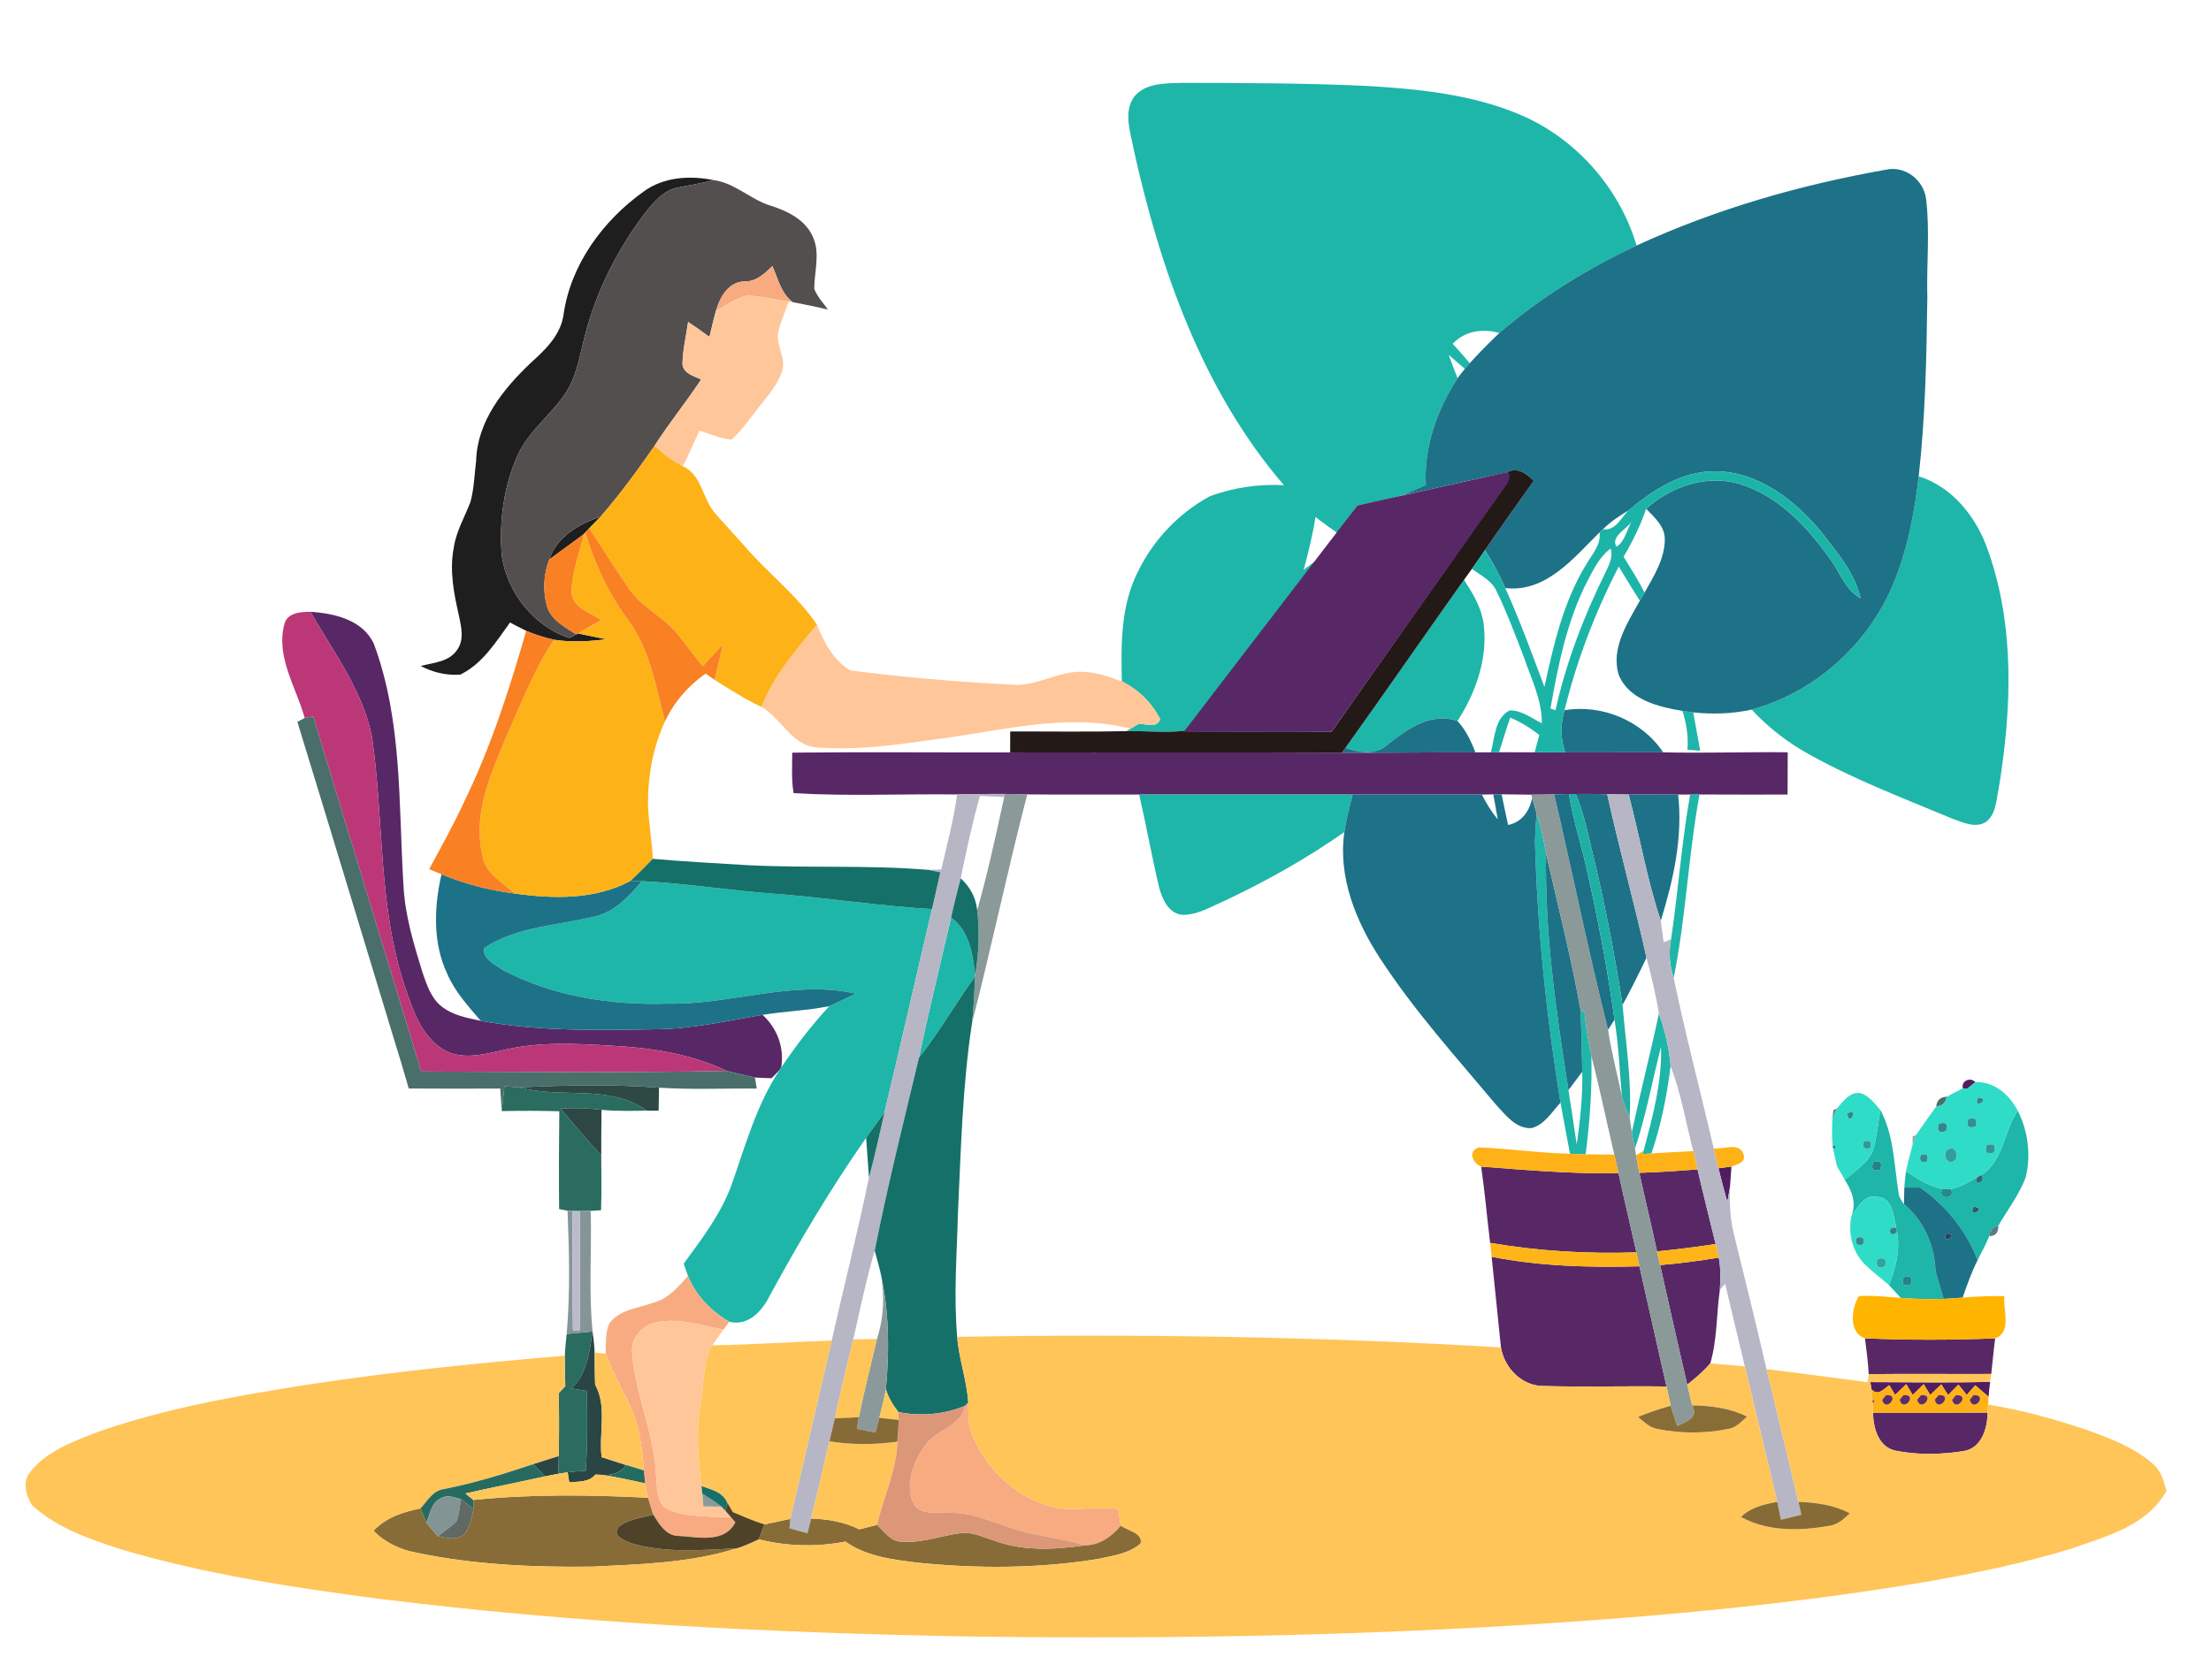 <svg width="354" height="269" viewBox="0 0 354 269" fill="none" xmlns="http://www.w3.org/2000/svg">
<path d="M49.685 97.971C53.505 98.217 58.123 99.263 59.865 103.126C64.433 115.41 63.797 128.713 64.588 141.58C64.797 146.46 66.232 151.159 67.665 155.795C68.33 157.712 69.009 159.798 70.639 161.126C72.43 162.58 74.759 163.008 76.956 163.472C86.289 165.192 95.825 164.976 105.269 164.82C110.95 164.757 116.511 163.443 122.088 162.524C124.452 164.658 125.6 167.791 125.081 170.959L124.823 171.352C124.501 171.682 123.865 172.342 123.543 172.666C122.647 172.63 121.766 172.63 120.877 172.56C119.358 172.23 117.847 171.872 116.344 171.5C110.587 168.747 104.178 167.777 97.86 167.461C92.018 167.096 86.065 166.808 80.328 168.22C77.256 168.902 73.709 169.827 70.848 167.988C67.364 165.797 66.049 161.597 64.789 157.903C60.515 145.042 61.487 131.284 59.557 118.03C58.074 110.557 53.394 104.418 49.685 97.971Z" fill="#582866"/>
<path d="M126.845 120.53C138.473 120.403 150.1 120.516 161.735 120.495C179.442 120.537 197.142 120.452 214.849 120.537C221.978 120.558 229.107 120.473 236.236 120.487C237.054 120.487 237.873 120.48 238.691 120.48C239.027 120.48 239.685 120.466 240.013 120.466C241.909 120.459 243.813 120.473 245.715 120.473C247.338 120.466 248.961 120.48 250.592 120.495C255.825 120.502 261.065 120.495 266.298 120.48C272.944 120.636 279.583 120.397 286.229 120.473C286.229 122.729 286.222 124.989 286.208 127.245C281.507 127.252 276.806 127.252 272.104 127.231C271.734 127.238 270.985 127.245 270.607 127.245C270.124 127.245 269.165 127.245 268.683 127.245C266.039 127.224 263.401 127.238 260.764 127.238C259.616 127.224 258.47 127.209 257.329 127.189C255.65 127.146 253.971 127.139 252.292 127.153L251.194 127.16C250.403 127.174 249.62 127.196 248.843 127.216C247.619 127.245 246.395 127.265 245.17 127.265C243.589 127.251 242.002 127.209 240.428 127.202C240.092 127.202 239.42 127.209 239.084 127.209C238.63 127.216 237.72 127.238 237.265 127.245C230.367 127.245 223.469 127.231 216.57 127.238C205.174 127.245 193.784 127.245 182.388 127.238C176.414 127.224 170.446 127.279 164.472 127.216C163.275 127.196 162.079 127.168 160.883 127.146C158.336 127.118 155.789 127.202 153.242 127.224C144.519 127.111 135.752 127.546 127.056 127.012C126.705 124.87 126.831 122.686 126.845 120.53Z" fill="#582866"/>
<path d="M237.145 186.825C244.462 187.372 251.787 188.034 259.133 187.858C260.043 192.1 261.065 196.314 262.002 200.557C254.16 200.823 246.309 200.359 238.579 199.04C238.088 194.965 237.732 190.878 237.145 186.825Z" fill="#582866"/>
<path d="M262.471 187.822C265.584 187.717 268.69 187.52 271.789 187.268C272.712 191.258 273.706 195.233 274.686 199.215C271.566 199.706 268.431 200.086 265.297 200.401C264.408 196.194 263.38 192.022 262.471 187.822Z" fill="#582866"/>
<path d="M238.823 201.266C246.617 202.797 254.571 203 262.483 202.79C263.917 209.209 265.366 215.622 266.821 222.035C260.314 221.943 253.801 222.138 247.295 221.963C243.769 222.055 240.886 219.154 240.313 215.783C239.803 210.944 239.348 206.104 238.823 201.266Z" fill="#582866"/>
<path d="M265.794 202.592C268.942 202.326 272.076 201.912 275.196 201.399C275.504 203.091 275.49 204.827 275.364 206.54C274.811 210.466 274.951 214.505 273.832 218.339C272.74 219.617 271.447 220.699 270.138 221.747C268.655 215.369 267.228 208.976 265.794 202.592Z" fill="#582866"/>
<path d="M298.598 214.322C305.545 214.624 312.499 214.61 319.446 214.329C319.195 216.218 319.033 218.129 318.817 220.031C312.275 220.06 305.734 219.982 299.2 220.06C299.087 218.136 298.843 216.225 298.598 214.322Z" fill="#582866"/>
<path d="M299.885 226.227C305.999 226.227 312.114 226.249 318.229 226.213C318.208 228.734 317.291 231.881 314.423 232.379C310.785 232.955 306.979 233.032 303.363 232.288C300.703 231.614 299.913 228.635 299.885 226.227Z" fill="#582866"/>
<path d="M314.269 174.288C313.955 173.079 315.494 172.44 316.277 173.291C315.955 173.55 315.312 174.077 314.989 174.336L314.269 174.288Z" fill="#501D60"/>
<path d="M275.14 187.084C275.657 187.021 276.7 186.881 277.224 186.818C277.134 187.914 277.057 189.016 276.98 190.125C276.847 190.913 276.706 191.699 276.559 192.486C276.05 190.695 275.581 188.889 275.14 187.084Z" fill="#501D60"/>
<path d="M299.466 221.332C305.853 221.353 312.248 221.443 318.642 221.303C318.53 222.089 318.446 222.884 318.39 223.678C317.67 223.066 316.956 222.456 316.249 221.844C315.795 222.357 315.339 222.87 314.892 223.39C314.444 222.835 313.997 222.28 313.556 221.732C313.003 222.287 312.45 222.849 311.905 223.411C311.64 222.983 311.094 222.126 310.82 221.698C310.219 222.259 309.624 222.822 309.036 223.391C308.778 222.955 308.261 222.098 308.002 221.662C307.406 222.238 306.819 222.815 306.238 223.398C305.979 222.962 305.462 222.098 305.203 221.662C304.608 222.232 304.014 222.808 303.419 223.384C303.188 222.99 302.72 222.211 302.481 221.818C301.586 222.464 300.641 223.644 299.613 222.457C299.578 222.174 299.501 221.612 299.466 221.332Z" fill="#501D60"/>
<path d="M181.604 15.472C183.429 13.246 186.585 13.365 189.195 13.267C199.004 13.288 208.819 13.302 218.62 13.751C226.889 14.229 235.32 15.037 243.058 18.232C252.09 21.941 259.247 29.933 262.031 39.318C254.153 43.012 246.66 47.626 240.057 53.329C237.363 52.563 234.558 52.978 232.585 55.057C233.508 56.075 234.438 57.093 235.313 58.162L234.536 59.074C233.676 58.33 232.823 57.579 231.955 56.84C232.403 58.091 232.879 59.327 233.368 60.564C230.094 65.648 227.961 71.541 228.289 77.666C227.023 78.228 225.764 78.796 224.497 79.337C222.126 79.956 219.733 80.468 217.334 80.946C216.228 82.386 215.172 83.868 214.234 85.434C213.01 84.577 211.807 83.706 210.617 82.808C210.17 85.666 209.491 88.483 208.714 91.27C209.365 90.779 210.659 89.789 211.31 89.297C208.917 91.72 207.189 94.67 205.125 97.353C200.71 103.203 196.408 109.124 191.98 114.954C191.315 115.684 190.644 116.436 189.832 117.005C186.684 117.399 183.501 117.033 180.345 117.089L181.024 116.69C181.331 116.506 181.941 116.134 182.248 115.952C183.445 115.839 185.222 116.731 185.753 115.164C184.424 112.559 182.241 110.389 179.617 109.124C179.463 103.12 179.442 96.834 182.283 91.362C184.767 86.334 188.811 82.126 193.729 79.457C197.521 78.088 201.55 77.463 205.579 77.709C192.532 62.565 185.76 43.11 181.492 23.837C181.009 21.127 179.806 17.953 181.604 15.472Z" fill="#1EB6A9"/>
<path d="M307.203 76.275C312.674 77.996 316.508 82.905 318.313 88.195C322.65 100.437 322.077 113.781 319.985 126.41C319.615 128.151 319.573 130.237 318.138 131.502C316.445 132.772 314.326 131.712 312.59 131.108C304.929 127.898 297.122 124.948 289.846 120.91C286.348 119.005 283.157 116.568 280.457 113.632C290.454 110.935 298.948 103.336 303.005 93.806C305.37 88.25 306.518 82.251 307.203 76.275Z" fill="#1EB6A9"/>
<path d="M215.423 119.758C221.81 110.83 228.044 101.805 234.396 92.858C235.893 95.133 237.348 97.57 237.593 100.351C238.138 105.718 236.229 111.014 233.353 115.466C229.071 113.99 225.217 116.815 222.04 119.329C220.18 120.98 217.557 120.509 215.423 119.758Z" fill="#1EB6A9"/>
<path d="M269.383 113.851C269.949 113.935 270.523 114.019 271.104 114.09C271.461 116.134 271.831 118.177 272.216 120.221C271.531 120.165 270.845 120.116 270.166 120.066C270.369 117.952 269.984 115.866 269.383 113.851Z" fill="#1EB6A9"/>
<path d="M182.388 127.238C193.784 127.245 205.173 127.245 216.57 127.238C216.066 129.225 215.548 131.22 215.241 133.257C209.148 137.512 202.648 141.172 195.918 144.326C193.805 145.231 191.706 146.552 189.335 146.503C187.075 146.328 186.054 143.912 185.557 142.001C184.403 137.105 183.52 132.141 182.388 127.238Z" fill="#1EB6A9"/>
<path d="M270.607 127.245C270.985 127.245 271.734 127.238 272.104 127.231C270.32 136.965 269.929 146.904 267.977 156.602C267.285 154.6 267.166 152.479 267.551 150.401C268.704 142.703 269.236 134.914 270.607 127.245Z" fill="#1EB6A9"/>
<path d="M246.016 130.243C246.68 132.35 247.17 134.506 247.541 136.684C247.303 149.396 249.157 162.053 251.123 174.583C251.592 177.483 251.998 180.392 252.452 183.285C252.991 179.43 253.431 175.538 253.326 171.633C253.27 168.318 253.2 165.009 253.054 161.702C253.214 161.806 253.536 162.017 253.697 162.13C253.921 164.483 254.341 166.814 254.796 169.139C254.915 174.392 254.55 179.639 253.872 184.85C253.033 184.823 252.193 184.794 251.368 184.766C250.864 182.034 250.332 179.309 249.849 176.577C247.597 162.762 246.148 148.812 245.764 134.822C245.785 133.291 245.932 131.767 246.016 130.243Z" fill="#1EB6A9"/>
<path d="M102.772 141.109C109.908 141.481 116.981 142.619 124.11 143.138C132.491 143.784 140.816 145.091 149.218 145.589C146.659 156.427 144.21 167.299 141.607 178.129C140.648 179.507 139.621 180.835 138.676 182.217C132.995 190.343 127.93 198.87 123.201 207.58C121.97 210.016 119.78 212.411 116.765 211.674C113.882 209.982 111.406 207.48 110.153 204.334C109.986 203.843 109.636 202.859 109.461 202.368C112.42 198.337 115.506 194.305 117.205 189.542C119.375 183.333 121.145 176.892 124.825 171.351L125.083 170.958C127.399 167.496 129.946 164.181 132.778 161.125C134.199 160.472 135.626 159.811 137.032 159.124C126.895 156.841 116.855 160.991 106.704 160.724C97.749 160.999 88.57 159.544 80.568 155.372C79.343 154.494 77.258 153.631 77.489 151.84C82.792 148.293 89.495 148.229 95.504 146.698C98.575 145.891 100.785 143.441 102.772 141.109Z" fill="#1EB6A9"/>
<path d="M152.284 146.924C155.187 149.087 155.768 152.767 156.125 156.139L156.118 156.385C153.011 160.649 150.416 165.27 147.127 169.406C148.709 161.885 150.548 154.418 152.284 146.924Z" fill="#1EB6A9"/>
<path d="M265.604 162.299C266.563 165.03 267.262 167.855 267.48 170.748C266.878 175.488 265.954 180.195 264.402 184.718C264.067 184.738 263.38 184.788 263.038 184.81L263.15 184.304C264.598 178.846 266.123 173.312 265.941 167.616C264.563 173.073 263.548 178.622 261.771 183.966C261.575 183.074 261.407 182.176 261.268 181.283C262.639 174.941 264.255 168.648 265.604 162.299Z" fill="#1EB6A9"/>
<path d="M299.872 184.275C300.488 182.147 300.662 179.928 301.068 177.764C303.258 181.831 303.244 186.565 303.979 191.018C304.021 191.72 304.475 192.289 304.853 192.851C308.001 195.428 309.771 199.516 309.89 203.554C310.303 205.05 310.75 206.525 311.198 208.007C308.904 208.084 306.602 208.028 304.321 207.846C303.698 207.15 303.089 206.47 302.446 205.815C303.467 203.084 304.321 200.182 303.698 197.247L303.607 196.678C303.18 194.775 303.026 191.657 300.459 191.664C298.514 191.263 297.5 193.292 296.485 194.564C297.241 192.556 296.457 190.603 295.345 188.924C296.983 187.541 298.983 186.319 299.872 184.275ZM299.913 186.109C299.521 187.253 299.899 187.653 301.04 187.302C301.425 186.15 301.054 185.757 299.913 186.109ZM297.15 189.781C297.542 190.118 297.542 190.118 297.15 189.781V189.781ZM304.782 204.539C304.377 205.676 304.747 206.07 305.902 205.732C306.294 204.587 305.916 204.188 304.782 204.539Z" fill="#1EB6A9"/>
<path d="M317.215 188.174C320.853 185.848 320.755 181.164 323.063 177.884C324.708 181.13 325.198 184.964 324.343 188.511C323.302 191.321 321.447 193.716 319.951 196.279C319.048 196.483 318.565 197.046 318.495 197.964C317.956 199.278 317.271 200.522 316.641 201.793C314.794 197.059 311.59 193.055 307.421 190.175C306.791 190.182 305.532 190.182 304.901 190.182C304.957 189.29 305.041 188.406 305.168 187.528C306.952 188.771 308.833 189.944 310.995 190.387C309.988 192.143 313.339 192.192 312.346 190.414C313.92 190.106 315.298 189.27 316.655 188.455C315.585 190.006 318.202 189.459 317.215 188.174ZM321.56 181.965C321.93 182.303 321.93 182.303 321.56 181.965V181.965ZM316.026 193.259C314.892 195.316 318.355 193.441 316.026 193.259V193.259Z" fill="#1EB6A9"/>
<path d="M262.03 39.318C274.685 33.487 288.181 29.611 301.871 27.194C304.964 26.45 308.036 28.803 308.392 31.914C309.007 37.126 308.434 42.407 308.581 47.654C308.455 57.206 308.266 66.772 307.202 76.275C306.517 82.251 305.369 88.25 303.005 93.806C298.947 103.335 290.455 110.935 280.457 113.632C277.393 114.321 274.217 114.406 271.103 114.089C270.523 114.019 269.949 113.934 269.382 113.85C265.528 113.197 260.763 112.074 259.147 108.013C257.908 103.764 260.574 99.76 262.547 96.207C262.736 95.883 263.114 95.224 263.31 94.893C264.792 92.259 266.534 89.521 266.549 86.388C266.577 84.281 264.876 82.856 263.561 81.465C267.556 77.897 273.265 75.93 278.526 77.497C284.739 79.393 289.377 84.387 293.028 89.549C294.609 91.656 295.456 94.465 297.891 95.8C296.96 91.725 294.148 88.488 291.671 85.265C287.431 80.137 281.527 75.495 274.594 75.474C269.284 75.439 264.659 78.466 260.728 81.739C259.279 82.617 257.852 83.551 256.649 84.752C256.46 84.92 256.271 85.089 256.096 85.265C251.927 89.366 247.554 94.915 241.006 94.177C240.089 92.056 238.984 90.033 237.76 88.087C240.306 84.357 242.944 80.685 245.56 76.997C244.371 75.81 242.965 74.736 241.258 75.656C235.661 76.829 230.092 78.135 224.495 79.336C225.762 78.794 227.021 78.226 228.287 77.665C227.958 71.539 230.092 65.647 233.366 60.562C233.744 60.056 234.129 59.557 234.534 59.073L235.311 58.16C236.836 56.495 238.424 54.887 240.054 53.327C246.659 47.627 254.151 43.012 262.03 39.318Z" fill="#1D7287"/>
<path d="M250.494 113.738C256.503 112.733 262.877 115.403 266.298 120.48C261.065 120.495 255.825 120.502 250.591 120.495C249.843 118.297 249.829 115.958 250.494 113.738Z" fill="#1D7287"/>
<path d="M222.041 119.329C225.217 116.815 229.072 113.99 233.353 115.466C234.696 116.898 235.522 118.683 236.236 120.487C229.107 120.473 221.978 120.558 214.849 120.536C214.996 120.346 215.282 119.953 215.422 119.757C217.556 120.509 220.18 120.98 222.041 119.329Z" fill="#1D7287"/>
<path d="M216.569 127.238C223.467 127.231 230.365 127.245 237.263 127.245C237.97 128.656 238.795 129.998 239.803 131.22C239.58 129.879 239.334 128.543 239.082 127.209C239.418 127.209 240.09 127.202 240.426 127.202C240.748 128.838 241.105 130.475 241.461 132.111C243.644 131.684 244.875 129.921 245.309 127.821C245.547 128.628 245.777 129.435 246.015 130.243C245.931 131.767 245.784 133.291 245.764 134.822C246.149 148.813 247.597 162.763 249.85 176.578C248.465 178.066 247.31 180.097 245.225 180.659C242.742 180.806 241.084 178.594 239.566 176.957C233.15 169.309 226.42 161.864 220.963 153.478C217.087 147.55 214.219 140.47 215.24 133.258C215.548 131.22 216.065 129.225 216.569 127.238Z" fill="#1D7287"/>
<path d="M252.291 127.153C253.969 127.139 255.649 127.146 257.327 127.189C259.259 135.954 261.672 144.599 263.617 153.365C262.407 155.915 261.14 158.443 259.79 160.929C258.468 152.46 256.824 144.039 254.781 135.723C254.096 132.828 253.473 129.899 252.291 127.153Z" fill="#1D7287"/>
<path d="M260.763 127.238C263.401 127.238 266.038 127.224 268.682 127.245C269.459 134.113 267.913 140.941 265.905 147.458C263.695 140.856 262.547 133.959 260.763 127.238Z" fill="#1D7287"/>
<path d="M247.541 136.684C249.416 145.013 251.564 153.294 253.054 161.702C253.201 165.009 253.271 168.318 253.327 171.633C252.585 172.61 251.858 173.6 251.124 174.583C249.157 162.053 247.303 149.396 247.541 136.684Z" fill="#1D7287"/>
<path d="M70.687 140.013C74.424 141.551 78.355 142.584 82.363 143.082C88.569 143.96 95.264 144.115 100.945 141.06C101.4 141.074 102.317 141.096 102.772 141.109C100.784 143.441 98.574 145.891 95.502 146.699C89.492 148.23 82.79 148.294 77.487 151.84C77.256 153.632 79.341 154.495 80.566 155.372C88.568 159.545 97.748 161 106.702 160.725C116.853 160.991 126.893 156.842 137.03 159.124C135.624 159.812 134.197 160.473 132.776 161.126C129.251 161.842 125.641 161.948 122.087 162.524C116.51 163.443 110.949 164.757 105.269 164.82C95.824 164.976 86.288 165.192 76.956 163.472C74.969 161.119 72.821 158.815 71.603 155.942C69.26 150.969 69.491 145.254 70.687 140.013Z" fill="#1D7287"/>
<path d="M304.901 190.182C305.531 190.182 306.79 190.182 307.42 190.175C311.59 193.054 314.794 197.058 316.641 201.792C315.662 203.717 314.941 205.759 314.235 207.804C313.221 207.875 312.206 207.959 311.198 208.008C310.751 206.527 310.303 205.05 309.891 203.555C309.771 199.517 308.002 195.429 304.854 192.851C304.853 191.96 304.873 191.067 304.901 190.182ZM311.659 197.536C310.66 199.663 313.996 197.55 311.659 197.536V197.536Z" fill="#1D7287"/>
<path d="M103.037 30.685C106.256 28.319 110.432 28.08 114.23 28.838C112.369 29.379 110.439 29.638 108.543 30.039C106.312 30.461 104.737 32.272 103.387 33.965C98.839 39.943 95.362 46.791 93.557 54.109C92.753 57.165 92.284 60.437 90.451 63.099C88.122 66.548 84.568 69.09 82.854 72.981C80.601 77.996 79.88 83.671 80.356 89.128C81.266 94.957 85.505 100.351 91.173 102.163C91.446 102.023 91.984 101.735 92.257 101.595L92.53 101.44C94.048 101.748 95.573 102.05 97.091 102.374C94.308 102.725 91.474 102.887 88.689 102.45C87.171 102.099 85.674 101.636 84.247 101.025C83.372 100.604 82.518 100.14 81.658 99.691C79.399 102.795 77.265 106.307 73.69 108.035C71.479 108.189 69.302 107.684 67.351 106.645C69.407 106.118 71.947 105.999 73.221 104.025C74.347 102.431 73.858 100.423 73.494 98.667C72.675 95.084 71.934 91.362 72.654 87.703C73.032 85.084 74.417 82.787 75.334 80.35C75.914 78.207 75.957 75.974 76.236 73.782C76.411 67.468 80.567 62.305 84.925 58.162C87.214 56.09 89.669 53.793 90.2 50.583C91.283 42.456 96.502 35.363 103.037 30.685Z" fill="#1E1E1E"/>
<path d="M87.939 89.613C89.115 85.982 92.691 83.875 96.126 82.772C95.523 83.383 94.928 83.994 94.334 84.605C94.187 84.773 93.879 85.097 93.725 85.259L93.494 85.511C91.668 86.916 89.766 88.215 87.939 89.613Z" fill="#1E1E1E"/>
<path d="M114.231 28.839C117.694 29.288 120.193 31.992 123.459 32.961C126.118 33.804 128.937 35.202 130.133 37.892C131.372 40.561 130.364 43.476 130.371 46.264C130.861 47.508 131.784 48.505 132.569 49.572C130.708 49.137 128.833 48.744 126.951 48.393C125.062 47.022 124.565 44.634 123.67 42.619C122.431 43.791 121.13 45.077 119.297 45.07C116.653 45.042 115.246 47.598 114.617 49.831C114.232 51.194 113.918 52.577 113.588 53.955C112.463 53.133 111.329 52.325 110.174 51.553C109.859 53.799 109.307 56.026 109.265 58.301C109.433 59.861 111.105 60.205 112.252 60.774C109.88 64.391 107.124 67.741 104.802 71.387C102.087 75.305 99.253 79.176 96.127 82.771C92.692 83.874 89.117 85.981 87.942 89.612C87.011 91.965 86.9 94.648 87.578 97.086C88.228 99.333 90.475 100.393 92.257 101.595C91.984 101.735 91.447 102.023 91.174 102.163C85.506 100.351 81.267 94.957 80.357 89.128C79.881 83.67 80.603 77.995 82.855 72.981C84.569 69.09 88.123 66.548 90.452 63.099C92.285 60.437 92.754 57.165 93.558 54.109C95.363 46.791 98.84 39.943 103.387 33.965C104.738 32.272 106.312 30.461 108.544 30.039C110.439 29.638 112.37 29.379 114.231 28.839Z" fill="#534F4E"/>
<path d="M119.297 45.07C121.13 45.077 122.431 43.791 123.669 42.619C124.565 44.634 125.061 47.022 126.95 48.393L126.306 48.287C124.047 48.02 121.829 47.373 119.548 47.346C117.729 47.767 116.211 48.926 114.616 49.832C115.245 47.598 116.652 45.042 119.297 45.07Z" fill="#F8AB81"/>
<path d="M110.152 204.335C111.405 207.481 113.881 209.982 116.764 211.675C116.54 211.983 116.085 212.601 115.854 212.911C112.28 212.321 108.627 210.951 104.99 211.786C102.925 212.229 101.162 214.077 101.184 216.261C101.576 223.214 104.892 229.654 105.06 236.643C105.249 238.419 105.136 240.864 107.047 241.755C110.209 243.049 113.693 242.837 117.036 242.964C117.211 243.168 117.561 243.576 117.736 243.779C116.043 247.185 111.797 246.16 108.746 245.978C106.683 246.025 105.535 244.094 104.597 242.564C104.276 241.665 103.996 240.759 103.751 239.853C103.568 239.088 103.422 238.316 103.297 237.55C103.241 237.03 103.129 235.99 103.073 235.471C102.849 231.713 102.275 227.906 100.589 224.508C99.316 221.964 97.972 219.45 96.972 216.789C97.035 215.188 96.902 213.495 97.517 211.992C99.162 209.673 102.247 209.498 104.703 208.585C107.033 207.966 108.614 206.056 110.152 204.335Z" fill="#F8AB81"/>
<path d="M154.48 225.146C154.62 225.005 154.894 224.739 155.026 224.604C155.089 226.101 154.921 227.667 155.418 229.114C157.6 235.084 162.729 240.049 168.99 241.426C172.306 242.009 175.685 241.181 179.029 241.665C179.162 242.543 179.303 243.428 179.456 244.313C178.008 246.069 176.084 247.46 173.726 247.481C169.942 246.301 165.94 246.035 162.169 244.784C158.874 243.773 155.656 242.164 152.129 242.283C150.129 242.073 147.26 242.859 146.168 240.598C144.874 237.445 146.308 233.877 148.253 231.32C150.003 228.874 153.871 228.439 154.48 225.146Z" fill="#F8AB81"/>
<path d="M119.548 47.345C121.829 47.373 124.047 48.02 126.306 48.286C125.684 49.993 124.914 51.666 124.55 53.455C124.34 55.479 125.873 57.41 125.229 59.44C124.487 61.687 122.844 63.464 121.43 65.305C120.023 67.032 118.814 68.95 117.1 70.397C115.316 70.242 113.658 69.519 111.993 68.936C111.278 70.496 110.594 72.068 109.858 73.614C109.719 73.873 109.445 74.4 109.313 74.66C107.669 73.775 106.15 72.68 104.801 71.388C107.123 67.742 109.88 64.391 112.251 60.774C111.104 60.205 109.432 59.862 109.264 58.302C109.306 56.026 109.858 53.8 110.173 51.553C111.327 52.326 112.461 53.133 113.587 53.955C113.917 52.578 114.231 51.195 114.616 49.832C116.211 48.926 117.729 47.767 119.548 47.345Z" fill="#FFC699"/>
<path d="M130.805 100.029C131.875 102.858 133.477 105.718 136.094 107.36C144.664 108.457 153.297 109.208 161.937 109.636C165.833 110.036 169.262 107.509 173.124 107.578C175.377 107.585 177.531 108.344 179.615 109.123C182.239 110.388 184.422 112.558 185.752 115.163C185.22 116.729 183.443 115.838 182.247 115.95C181.939 116.133 181.329 116.504 181.022 116.688C170.465 114.04 159.817 117.2 149.316 118.451C143.111 119.385 136.807 120.178 130.526 119.673C126.663 119.201 125.068 115.003 121.927 113.218C123.837 108.169 127.433 104.13 130.805 100.029Z" fill="#FFC699"/>
<path d="M104.989 211.786C108.627 210.951 112.279 212.321 115.854 212.911C115.245 213.746 114.629 214.582 114.049 215.446C112.425 218.241 112.782 221.619 112.195 224.703C111.391 229.092 111.762 233.567 112.307 237.971C112.342 238.273 112.405 238.876 112.439 239.186C112.481 239.698 112.566 240.723 112.607 241.237C113.573 241.244 114.538 241.257 115.51 241.271L116.126 241.924C116.357 242.185 116.811 242.705 117.035 242.964C113.692 242.837 110.207 243.049 107.045 241.755C105.136 240.863 105.248 238.419 105.059 236.643C104.891 229.655 101.575 223.214 101.183 216.261C101.163 214.077 102.925 212.229 104.989 211.786Z" fill="#FFC699"/>
<path d="M96.126 82.772C99.252 79.177 102.086 75.306 104.8 71.388C106.15 72.68 107.669 73.775 109.313 74.66C112.481 76.072 112.446 80.055 114.643 82.371C116.127 84.056 117.652 85.7 119.148 87.379C122.877 91.741 127.558 95.26 130.804 100.029C127.432 104.13 123.836 108.169 121.926 113.218C121.128 112.811 120.324 112.425 119.54 112.003C117.82 110.985 116.091 109.974 114.42 108.878C114.867 106.976 115.309 105.072 115.756 103.169C114.678 104.349 113.601 105.528 112.517 106.708C111.103 104.995 109.816 103.182 108.41 101.461C106.185 98.743 102.771 97.275 100.756 94.347C98.532 91.165 96.51 87.829 94.334 84.605C94.929 83.994 95.523 83.383 96.126 82.772Z" fill="#FDB218"/>
<path d="M93.496 85.511L93.727 85.259C95.217 90.343 97.497 95.175 100.667 99.425C104.116 104.144 105.004 110.024 106.466 115.537C104.585 119.575 103.766 124.048 103.744 128.494C103.787 131.522 104.381 134.507 104.521 137.534C103.345 138.727 102.199 139.95 100.946 141.06C95.266 144.115 88.57 143.96 82.364 143.082C80.412 141.278 77.6 139.817 77.222 136.902C75.633 130.025 78.824 123.396 81.399 117.207C83.624 112.193 85.645 107.045 88.689 102.451C91.473 102.887 94.306 102.726 97.091 102.375C95.573 102.051 94.048 101.749 92.529 101.44C93.761 100.724 94.992 99.993 96.23 99.277C94.439 98.077 91.493 97.275 91.5 94.656C91.628 91.516 92.774 88.539 93.496 85.511Z" fill="#FDB218"/>
<path d="M241.259 75.657C242.966 74.737 244.372 75.812 245.561 76.999C242.945 80.686 240.307 84.359 237.761 88.089C237.068 89.099 236.382 90.112 235.669 91.102C235.243 91.685 234.815 92.268 234.396 92.858C228.044 101.805 221.81 110.83 215.423 119.758C215.283 119.954 214.996 120.348 214.849 120.537C197.142 120.453 179.442 120.537 161.735 120.495C161.735 119.377 161.735 118.254 161.742 117.144C167.941 117.124 174.14 117.222 180.345 117.088C183.501 117.032 186.684 117.398 189.832 117.004C190.644 116.435 191.315 115.683 191.98 114.954C191.559 115.501 190.713 116.59 190.294 117.131C197.934 117.18 205.58 117.111 213.22 117.167C222.371 104.215 231.459 91.215 240.609 78.257C241.036 77.505 241.834 76.782 241.498 75.833L241.259 75.657Z" fill="#231917"/>
<path d="M260.729 81.74C264.661 78.466 269.285 75.439 274.595 75.475C281.528 75.496 287.433 80.138 291.672 85.265C294.149 88.489 296.961 91.726 297.892 95.8C295.457 94.466 294.611 91.657 293.03 89.55C289.378 84.387 284.739 79.394 278.527 77.497C273.266 75.931 267.557 77.898 263.562 81.466C262.66 84.163 261.393 86.712 259.952 89.156C261.114 91.039 262.303 92.914 263.311 94.894C263.115 95.225 262.737 95.884 262.548 96.208C261.394 94.403 260.289 92.563 259.176 90.729C255.413 98.027 252.446 105.753 250.494 113.738C249.83 115.957 249.844 118.296 250.592 120.495C248.962 120.48 247.34 120.466 245.716 120.473C245.954 119.546 246.199 118.62 246.451 117.7C245.023 116.583 243.477 115.613 241.799 114.925C241.155 116.759 240.61 118.621 240.014 120.467C239.685 120.467 239.028 120.481 238.692 120.481C239.336 118.184 239.287 115.018 241.7 113.774C243.624 113.704 245.205 115.024 246.863 115.818C246.878 112.032 245.129 108.619 243.939 105.121C242.582 101.603 241.26 98.062 239.615 94.67C238.845 92.978 237.09 92.148 235.669 91.103C236.383 90.112 237.068 89.1 237.761 88.089C238.985 90.035 240.09 92.058 241.007 94.179C243.358 99.347 245.275 104.694 247.276 110.002C248.752 103.21 250.326 96.265 254.027 90.295C254.929 88.722 256.371 87.232 256.097 85.266C256.272 85.09 256.462 84.922 256.65 84.753C258.651 85.061 259.539 82.92 260.729 81.74ZM261.184 83.608C260.379 84.753 257.832 85.982 258.811 87.542C260.148 86.74 260.456 84.914 261.184 83.608ZM254.097 93.167C250.864 99.495 249.478 106.525 248.241 113.463C248.444 113.535 248.85 113.668 249.052 113.738C250.766 105.942 253.683 98.455 257.224 91.319C257.734 90.245 258.258 89.072 257.881 87.85C256.069 89.163 255.125 91.249 254.097 93.167Z" fill="#1DB4A8"/>
<path d="M93.726 85.259C93.879 85.097 94.187 84.774 94.334 84.605C96.509 87.829 98.532 91.165 100.757 94.347C102.772 97.275 106.186 98.743 108.41 101.461C109.816 103.182 111.104 104.994 112.517 106.708C113.601 105.528 114.679 104.349 115.756 103.169C115.308 105.072 114.867 106.976 114.42 108.878C114.055 108.626 113.329 108.127 112.965 107.874C110.187 109.833 107.9 112.439 106.465 115.537C105.003 110.023 104.115 104.144 100.666 99.425C97.496 95.175 95.216 90.343 93.726 85.259Z" fill="#F98023"/>
<path d="M87.94 89.613C89.766 88.215 91.669 86.916 93.495 85.511C92.774 88.539 91.627 91.516 91.5 94.656C91.493 97.275 94.439 98.077 96.23 99.277C94.991 99.994 93.76 100.725 92.529 101.44L92.256 101.596C90.472 100.394 88.226 99.333 87.576 97.087C86.898 94.649 87.009 91.965 87.94 89.613Z" fill="#F98023"/>
<path d="M84.246 101.026C85.674 101.636 87.171 102.1 88.689 102.451C85.646 107.045 83.624 112.193 81.399 117.207C78.824 123.396 75.634 130.025 77.222 136.902C77.6 139.817 80.412 141.278 82.364 143.082C78.356 142.584 74.424 141.551 70.688 140.013C70.024 139.739 69.367 139.466 68.716 139.185C70.64 135.617 72.62 132.076 74.32 128.389C78.587 119.652 81.574 110.36 84.246 101.026Z" fill="#F98023"/>
<path d="M45.523 99.98C45.984 98.104 48.111 97.985 49.685 97.972C53.394 104.419 58.073 110.558 59.556 118.03C61.487 131.284 60.515 145.043 64.789 157.903C66.049 161.597 67.363 165.797 70.847 167.988C73.709 169.828 77.256 168.902 80.328 168.22C86.064 166.808 92.017 167.096 97.86 167.461C104.177 167.777 110.586 168.747 116.343 171.5C100.05 171.831 83.741 171.648 67.448 171.599C61.683 152.635 55.876 133.692 50.153 114.723C49.698 114.799 49.244 114.891 48.79 114.989C47.44 110.086 44.138 105.247 45.523 99.98Z" fill="#BC3778"/>
<path d="M205.235 101.911C205.578 102.761 205.697 103.639 205.599 104.559C204.753 105.121 203.878 105.641 203.004 106.154C203.339 104.545 204.165 103.133 205.235 101.911Z" fill="#FAFAF3"/>
<path d="M48.791 114.988C49.245 114.89 49.7 114.798 50.154 114.722C55.877 133.692 61.684 152.635 67.449 171.598C83.742 171.647 100.051 171.83 116.345 171.499C117.848 171.871 119.36 172.229 120.877 172.56C120.948 173.003 121.088 173.888 121.157 174.33C115.945 174.273 110.719 174.527 105.515 174.183C98.084 173.62 90.599 173.789 83.162 174.134C82.364 174.07 81.567 174.021 80.769 173.972C80.63 175.286 80.482 176.606 80.336 177.934C80.252 176.725 80.175 175.525 80.098 174.323C75.215 174.352 70.324 174.345 65.441 174.316C64.707 171.732 63.944 169.154 63.133 166.59C57.962 149.586 52.821 132.576 47.608 115.593C47.902 115.438 48.497 115.136 48.791 114.988Z" fill="#4A6F6A"/>
<path d="M310.009 177.188C310.107 176.198 310.666 175.686 311.681 175.637C311.534 176.612 310.974 177.132 310.009 177.188Z" fill="#4A6F6A"/>
<path d="M153.241 127.224C155.788 127.203 158.335 127.119 160.881 127.146L160.783 127.639C159.488 127.576 158.194 127.511 156.9 127.455C155.668 131.803 154.731 136.234 153.814 140.66C153.269 142.739 152.738 144.825 152.283 146.925C150.548 154.419 148.708 161.885 147.127 169.407C144.678 179.683 142.09 189.936 140.047 200.303C138.669 204.967 137.703 209.743 136.612 214.484C135.583 218.69 134.576 222.912 133.659 227.147C133.373 228.369 133.079 229.585 132.8 230.814C131.834 234.943 130.89 239.074 129.868 243.189C129.721 243.779 129.428 244.952 129.28 245.542C128.315 245.282 127.356 245.015 126.405 244.734C126.44 244.362 126.504 243.617 126.531 243.239C128.714 233.714 130.981 224.212 133.157 214.688C135.116 205.979 137.326 197.325 139.131 188.575C140.062 185.119 140.838 181.621 141.608 178.13C144.211 167.3 146.66 156.427 149.219 145.59C149.661 143.624 150.102 141.657 150.556 139.698C149.899 139.557 149.248 139.423 148.597 139.298C149.122 139.284 150.179 139.249 150.71 139.235C151.618 135.245 152.703 131.29 153.241 127.224Z" fill="#B7B6C5"/>
<path d="M257.328 127.189C258.469 127.209 259.617 127.224 260.763 127.238C262.547 133.959 263.695 140.856 265.906 147.458C266.06 148.603 266.207 149.74 266.367 150.893C266.662 150.773 267.256 150.528 267.549 150.402C267.165 152.48 267.284 154.601 267.976 156.602C269.864 165.762 272.272 174.8 274.377 183.903C274.622 184.964 274.874 186.024 275.139 187.084C275.581 188.889 276.05 190.695 276.56 192.486C276.706 191.699 276.846 190.913 276.98 190.125C276.896 192.676 277 195.253 277.637 197.739C279.407 204.904 281.17 212.06 282.835 219.246C284.592 226.325 286.229 233.425 287.95 240.512C288.069 241.025 288.293 242.051 288.404 242.57C287.319 242.851 286.229 243.105 285.144 243.364C284.949 242.41 284.752 241.46 284.556 240.512C282.835 233.278 281.079 226.051 279.365 218.809C278.295 214.406 277.252 209.996 276.21 205.593C276 205.824 275.581 206.302 275.363 206.541C275.489 204.828 275.503 203.092 275.195 201.4C275.035 200.668 274.86 199.939 274.685 199.216C273.706 195.234 272.712 191.258 271.788 187.269C271.565 186.286 271.334 185.309 271.11 184.339C269.906 179.802 269.186 175.132 267.479 170.748C267.262 167.855 266.562 165.03 265.604 162.3C265.122 159.279 264.394 156.316 263.617 153.365C261.673 144.599 259.26 135.954 257.328 127.189Z" fill="#B7B6C5"/>
<path d="M160.881 127.146C162.077 127.167 163.273 127.195 164.47 127.216C161.321 139.346 158.761 151.631 155.641 163.767C155.906 161.316 156.011 158.85 156.117 156.385L156.124 156.139C156.732 152.718 156.851 149.227 156.459 145.78C158.145 139.795 159.467 133.712 160.783 127.638L160.881 127.146Z" fill="#8B9999"/>
<path d="M245.169 127.265C246.393 127.265 247.618 127.245 248.842 127.216C251.773 139.768 254.334 152.403 257.461 164.904C258 168.494 258.937 172.005 259.679 175.559C259.987 176.725 260.476 177.834 260.918 178.966C261.029 179.732 261.141 180.504 261.268 181.284C261.407 182.176 261.575 183.075 261.771 183.966C261.813 184.227 261.904 184.739 261.946 185C262.114 185.941 262.281 186.882 262.471 187.823C263.38 192.023 264.409 196.195 265.297 200.402C265.416 200.949 265.667 202.046 265.794 202.593C267.228 208.977 268.655 215.369 270.139 221.747C270.397 222.842 270.684 223.944 270.922 225.061C272.048 227.098 269.929 227.653 268.536 228.383C268.166 227.302 267.809 226.213 267.501 225.123C267.242 224.092 267.04 223.066 266.822 222.035C265.367 215.621 263.919 209.208 262.485 202.79C262.325 202.045 262.163 201.293 262.003 200.557C261.065 196.314 260.044 192.1 259.134 187.858C258.911 186.868 258.686 185.884 258.462 184.901C257.231 179.647 256.146 174.365 254.797 169.141C254.342 166.815 253.922 164.483 253.699 162.131C253.538 162.019 253.216 161.807 253.055 161.703C251.565 153.296 249.417 145.014 247.542 136.685C247.171 134.508 246.681 132.351 246.016 130.244C245.778 129.437 245.547 128.63 245.31 127.822C245.275 127.679 245.204 127.406 245.169 127.265Z" fill="#8B9999"/>
<path d="M112.44 239.186C113.475 239.852 114.539 240.492 115.512 241.271C114.539 241.257 113.574 241.244 112.609 241.237C112.566 240.723 112.482 239.697 112.44 239.186Z" fill="#8B9999"/>
<path d="M248.842 127.216C249.618 127.196 250.402 127.174 251.192 127.16C251.78 130.68 252.802 134.1 253.662 137.555C255.634 146.067 257.314 154.65 258.496 163.303C258.237 163.704 257.72 164.504 257.461 164.904C254.334 152.403 251.774 139.768 248.842 127.216Z" fill="#1C7187"/>
<path d="M251.193 127.16L252.292 127.153C253.473 129.899 254.097 132.828 254.782 135.722C256.825 144.038 258.47 152.459 259.792 160.929C260.267 166.935 261.282 172.925 260.918 178.966C260.476 177.835 259.987 176.725 259.679 175.559C259.315 171.472 259.161 167.362 258.497 163.303C257.315 154.65 255.635 146.067 253.663 137.555C252.802 134.1 251.781 130.68 251.193 127.16Z" fill="#1EAFA5"/>
<path d="M75.788 240.211C85.072 239.249 94.44 239.376 103.751 239.852C103.997 240.758 104.276 241.665 104.598 242.563C102.717 243.09 100.582 243.251 99.029 244.55C97.917 246.011 100.086 246.721 101.113 247.143C106.564 248.771 112.363 248.217 117.967 247.956C110.489 250.295 102.575 250.513 94.81 250.885C85.386 251.006 75.885 250.598 66.637 248.645C64.069 248.161 61.628 247.051 59.809 245.126C61.795 243.005 64.573 242.114 67.343 241.558C67.644 242.304 67.944 243.076 68.281 243.814C68.855 244.564 69.456 245.309 70.1 246.011C71.492 246.292 73.2 246.77 74.374 245.66C75.291 244.536 75.473 243.019 75.809 241.657C75.802 241.293 75.788 240.569 75.788 240.211Z" fill="#876C37"/>
<path d="M122.382 244.116C123.774 243.855 125.145 243.526 126.531 243.238C126.503 243.616 126.44 244.362 126.405 244.733C127.356 245.014 128.315 245.282 129.279 245.541C129.427 244.951 129.721 243.778 129.868 243.188C132.526 243.258 135.185 243.722 137.584 244.915C138.529 244.676 139.473 244.424 140.425 244.192C141.621 245.266 142.643 246.959 144.455 246.882C147.806 247.143 150.982 245.801 154.27 245.457C156.068 245.45 157.725 246.286 159.418 246.806C164.002 248.435 168.99 248.147 173.725 247.479C176.083 247.459 178.007 246.068 179.455 244.312C180.518 245.119 183.058 245.478 182.617 247.191C180.749 248.814 178.189 249.138 175.86 249.643C166.303 251.216 156.53 251.223 146.91 250.254C142.929 249.755 138.732 249.277 135.367 246.875C130.756 247.76 126.02 247.661 121.465 246.504C121.787 245.71 122.095 244.909 122.382 244.116Z" fill="#876C37"/>
<path d="M100.945 141.06C102.198 139.95 103.346 138.728 104.521 137.534C109.571 137.989 114.637 138.229 119.695 138.552C129.321 139.036 138.983 138.503 148.596 139.297C149.247 139.423 149.897 139.556 150.554 139.697C150.1 141.656 149.659 143.624 149.218 145.589C140.816 145.091 132.491 143.784 124.11 143.138C116.981 142.62 109.907 141.481 102.772 141.109C102.317 141.096 101.4 141.073 100.945 141.06Z" fill="#157069"/>
<path d="M152.283 146.924C152.738 144.824 153.27 142.739 153.815 140.659C155.305 141.993 156.263 143.77 156.459 145.78C156.851 149.227 156.732 152.718 156.124 156.139C155.767 152.768 155.187 149.088 152.283 146.924Z" fill="#157069"/>
<path d="M147.127 169.406C150.415 165.27 153.01 160.648 156.117 156.385C156.012 158.85 155.907 161.316 155.641 163.767C154.081 173.922 153.85 184.219 153.367 194.467C153.199 200.998 152.682 207.558 153.255 214.084C153.528 217.645 154.801 221.044 155.025 224.604C154.893 224.739 154.619 225.005 154.479 225.146C151.108 226.529 147.399 226.846 143.831 226.128C142.992 225.011 142.229 223.825 141.838 222.469C142.425 216.141 142.355 209.637 140.892 203.429C140.641 202.376 140.326 201.336 140.046 200.303C142.089 189.936 144.678 179.682 147.127 169.406Z" fill="#157069"/>
<path d="M138.676 182.217C139.621 180.834 140.648 179.507 141.607 178.129C140.837 181.621 140.06 185.118 139.13 188.574C138.991 186.454 138.809 184.338 138.676 182.217Z" fill="#157069"/>
<path d="M112.307 237.97C113.888 238.524 115.812 238.946 116.49 240.716C116.399 241.018 116.217 241.622 116.126 241.924L115.51 241.271C114.538 240.492 113.474 239.852 112.439 239.185C112.405 238.875 112.342 238.272 112.307 237.97Z" fill="#157069"/>
<path d="M316.277 173.291C319.341 173.185 321.713 175.299 323.062 177.883C320.753 181.163 320.852 185.848 317.214 188.173L316.654 188.454C315.297 189.269 313.919 190.104 312.345 190.413C312.009 190.406 311.33 190.392 310.994 190.385C308.832 189.942 306.951 188.769 305.167 187.527C305.474 186.102 305.852 184.703 306.23 183.306C306.37 182.912 306.65 182.133 306.79 181.746C307.839 180.208 308.917 178.69 310.009 177.187C310.974 177.131 311.534 176.611 311.681 175.636C312.535 175.179 313.395 174.722 314.27 174.287L314.989 174.335C315.311 174.077 315.955 173.551 316.277 173.291ZM316.724 175.777C315.619 177.856 319.054 175.917 316.724 175.777V175.777ZM315.136 179.219C314.766 180.342 315.15 180.743 316.305 180.412C316.675 179.282 316.284 178.881 315.136 179.219ZM310.406 179.984C310.064 181.137 310.455 181.515 311.589 181.137C311.918 179.97 311.526 179.59 310.406 179.984ZM318.089 183.39C317.711 184.521 318.096 184.914 319.242 184.57C319.614 183.433 319.229 183.039 318.089 183.39ZM311.855 184.108C310.897 184.754 311.785 186.733 312.87 185.884C313.82 185.224 312.94 183.243 311.855 184.108ZM307.524 184.929C307.223 185.918 307.56 186.278 308.531 185.997C308.826 185.006 308.49 184.648 307.524 184.929Z" fill="#2FDCC8"/>
<path d="M294.093 177.526C295.149 176.367 296.261 174.633 298.094 175.104C299.34 175.644 300.207 176.754 301.068 177.765C300.662 179.928 300.487 182.147 299.871 184.276C298.982 186.319 296.982 187.541 295.345 188.926C295.246 188.75 295.05 188.399 294.959 188.223C294.743 187.85 294.309 187.1 294.1 186.727C293.882 185.779 293.673 184.838 293.491 183.897L293.841 183.841L293.785 183.49L293.435 183.546C293.275 182.049 293.316 180.547 293.386 179.051C293.568 178.671 293.918 177.906 294.093 177.526ZM295.786 178.313C295.89 180.659 297.864 177.231 295.786 178.313V178.313ZM298.444 182.794C298.101 183.764 298.43 184.115 299.431 183.861C299.766 182.892 299.438 182.534 298.444 182.794Z" fill="#2FDCC8"/>
<path d="M296.485 194.565C297.499 193.293 298.513 191.265 300.459 191.665C303.026 191.658 303.18 194.776 303.607 196.679C301.977 196.076 302.565 198.66 303.698 197.249C304.321 200.184 303.467 203.086 302.446 205.817C301.214 204.693 299.857 203.724 298.669 202.565C296.561 200.557 295.786 197.36 296.485 194.565ZM297.289 198.202C296.96 199.172 297.297 199.537 298.282 199.305C298.598 198.33 298.269 197.964 297.289 198.202ZM300.612 201.645C300.255 202.79 300.647 203.176 301.788 202.811C302.138 201.658 301.746 201.272 300.612 201.645Z" fill="#2FDCC8"/>
<path d="M80.769 173.971C81.567 174.021 82.364 174.07 83.162 174.133C89.83 176.001 97.609 173.55 103.549 177.863C101.135 177.898 98.715 177.968 96.308 177.73C94.124 177.463 91.921 177.393 89.732 177.519C91.879 180.047 94.034 182.575 96.266 185.026C96.259 187.955 96.343 190.884 96.231 193.806C95.818 193.835 94.992 193.891 94.58 193.918C93.342 193.947 92.104 193.94 90.865 193.884C90.53 193.819 89.858 193.686 89.522 193.623C89.466 188.398 89.487 183.18 89.55 177.961C86.478 177.869 83.407 177.876 80.336 177.933C80.482 176.605 80.63 175.285 80.769 173.971Z" fill="#2A6C60"/>
<path d="M90.732 213.627C92.117 213.494 93.495 213.359 94.88 213.219C94.356 216.471 94.041 219.962 91.509 222.357C92.328 222.483 93.146 222.616 93.965 222.751C94.014 227.007 94.084 231.27 93.783 235.526C92.81 235.596 91.844 235.659 90.886 235.778C90.516 235.834 89.781 235.954 89.41 236.017C89.425 235.069 89.438 234.128 89.458 233.187C89.522 229.824 89.535 226.459 89.451 223.102C89.718 222.821 90.243 222.266 90.508 221.985C90.46 220.356 90.41 218.726 90.438 217.096C90.487 215.93 90.6 214.779 90.732 213.627Z" fill="#2A6C60"/>
<path d="M83.161 174.134C90.599 173.789 98.084 173.621 105.514 174.183C105.486 175.405 105.465 176.634 105.451 177.87C104.975 177.87 104.023 177.863 103.548 177.863C97.609 173.551 89.829 176.002 83.161 174.134Z" fill="#2E4844"/>
<path d="M316.725 175.777C319.055 175.917 315.62 177.856 316.725 175.777V175.777Z" fill="#32848D"/>
<path d="M89.731 177.519C91.921 177.393 94.124 177.463 96.308 177.73C96.272 180.16 96.265 182.598 96.265 185.027C94.034 182.575 91.879 180.047 89.731 177.519Z" fill="#2D4744"/>
<path d="M293.54 177.758L294.093 177.526C293.918 177.906 293.568 178.671 293.386 179.05C293.428 178.728 293.505 178.081 293.54 177.758Z" fill="#6B808B"/>
<path d="M295.786 178.313C297.864 177.231 295.89 180.659 295.786 178.313V178.313Z" fill="#32858D"/>
<path d="M315.137 179.219C316.285 178.882 316.676 179.282 316.306 180.412C315.151 180.743 314.766 180.342 315.137 179.219Z" fill="#318F92"/>
<path d="M310.407 179.984C311.527 179.59 311.918 179.97 311.589 181.137C310.456 181.515 310.065 181.136 310.407 179.984Z" fill="#32878D"/>
<path d="M306.23 182.001L306.79 181.747C306.65 182.134 306.37 182.913 306.23 183.307C306.23 182.976 306.23 182.323 306.23 182.001Z" fill="#93A1A3"/>
<path d="M321.56 181.965C321.929 182.301 321.929 182.301 321.56 181.965V181.965Z" fill="#2A5D6E"/>
<path d="M298.445 182.794C299.438 182.534 299.767 182.893 299.431 183.861C298.43 184.115 298.102 183.764 298.445 182.794Z" fill="#329799"/>
<path d="M274.377 183.903C275.937 184.086 278.61 182.814 279.176 184.943C279.589 186.158 278.029 186.509 277.224 186.818C276.7 186.881 275.657 187.021 275.14 187.084C274.874 186.024 274.623 184.964 274.377 183.903Z" fill="#FEB218"/>
<path d="M293.436 183.545L293.785 183.489L293.841 183.84L293.492 183.896L293.436 183.545Z" fill="#2E5D71"/>
<path d="M318.09 183.39C319.23 183.039 319.615 183.433 319.243 184.57C318.097 184.914 317.712 184.522 318.09 183.39Z" fill="#309394"/>
<path d="M237.145 186.825C235.794 186.291 234.948 184.36 236.767 183.748C241.636 183.938 246.484 184.655 251.367 184.767C252.193 184.795 253.033 184.823 253.872 184.851C255.397 184.873 256.929 184.887 258.461 184.9C258.685 185.883 258.91 186.867 259.133 187.858C251.787 188.034 244.462 187.372 237.145 186.825Z" fill="#FEB217"/>
<path d="M261.945 184.999C262.246 184.823 262.848 184.472 263.149 184.304L263.037 184.81C263.38 184.788 264.066 184.738 264.401 184.718C266.633 184.57 268.871 184.459 271.11 184.338C271.334 185.308 271.565 186.284 271.789 187.268C268.689 187.52 265.584 187.717 262.471 187.822C262.28 186.881 262.113 185.94 261.945 184.999Z" fill="#FEB217"/>
<path d="M299.612 222.455C300.641 223.642 301.585 222.462 302.481 221.816C302.719 222.21 303.188 222.989 303.419 223.382C304.014 222.806 304.607 222.23 305.203 221.661C305.462 222.097 305.979 222.96 306.238 223.396C306.818 222.813 307.406 222.238 308.001 221.661C308.26 222.097 308.777 222.953 309.036 223.389C309.624 222.82 310.218 222.258 310.82 221.697C311.094 222.124 311.639 222.982 311.905 223.41C312.45 222.847 313.003 222.286 313.555 221.73C313.996 222.279 314.445 222.833 314.892 223.389C315.339 222.869 315.794 222.356 316.249 221.843C316.956 222.455 317.668 223.065 318.39 223.677C318.369 223.992 318.327 224.618 318.306 224.933L318.229 226.211C312.115 226.247 306 226.225 299.885 226.225C299.871 225.831 299.843 225.053 299.822 224.667L300.116 224.463L300.06 224.175L299.794 224.307C299.738 223.684 299.682 223.066 299.612 222.455ZM301.955 223.439C301.808 223.629 301.501 224.007 301.347 224.196C301.983 226.339 304.37 223.165 301.955 223.439ZM304.775 223.418C304.621 223.607 304.307 223.973 304.153 224.156C304.719 226.332 307.189 223.221 304.775 223.418ZM307.567 223.424C307.413 223.606 307.105 223.979 306.951 224.162C307.546 226.325 309.98 223.179 307.567 223.424ZM310.372 223.424C310.218 223.614 309.917 223.986 309.764 224.169C310.379 226.332 312.786 223.186 310.372 223.424ZM313.149 223.439C312.995 223.622 312.695 223.986 312.54 224.169C313.157 226.332 315.584 223.221 313.149 223.439ZM315.947 223.431C315.8 223.615 315.507 223.986 315.367 224.176C316.031 226.339 318.355 223.199 315.947 223.431Z" fill="#FEB217"/>
<path d="M311.856 184.108C312.94 183.244 313.822 185.224 312.87 185.884C311.786 186.733 310.897 184.754 311.856 184.108Z" fill="#319E9D"/>
<path d="M307.524 184.929C308.49 184.649 308.825 185.006 308.532 185.997C307.56 186.278 307.224 185.918 307.524 184.929Z" fill="#328D93"/>
<path d="M299.913 186.109C301.053 185.758 301.424 186.15 301.039 187.302C299.9 187.654 299.522 187.253 299.913 186.109Z" fill="#258186"/>
<path d="M294.1 186.726C294.309 187.099 294.743 187.85 294.959 188.223C294.743 187.85 294.309 187.1 294.1 186.726Z" fill="#97ADAB"/>
<path d="M316.655 188.455L317.215 188.174C318.201 189.459 315.584 190.006 316.655 188.455Z" fill="#2B6876"/>
<path d="M297.149 189.781C297.541 190.117 297.541 190.117 297.149 189.781V189.781Z" fill="#314B64"/>
<path d="M310.995 190.386C311.33 190.393 312.009 190.406 312.346 190.413C313.339 192.192 309.988 192.142 310.995 190.386Z" fill="#258A8D"/>
<path d="M316.026 193.259C318.356 193.441 314.893 195.316 316.026 193.259V193.259Z" fill="#2C596B"/>
<path d="M90.864 193.884C92.103 193.941 93.341 193.948 94.579 193.919C94.761 200.352 94.23 206.813 94.88 213.219C93.496 213.359 92.117 213.494 90.731 213.627C91.305 207.074 91.137 200.451 90.864 193.884ZM91.683 194.045C91.675 200.38 91.634 206.723 91.731 213.057H92.802C92.921 206.716 92.858 200.366 92.837 194.023L91.683 194.045Z" fill="#859595"/>
<path d="M91.683 194.045L92.837 194.024C92.858 200.366 92.922 206.716 92.803 213.058H91.732C91.634 206.723 91.676 200.381 91.683 194.045Z" fill="#BDBACB"/>
<path d="M303.699 197.248C302.565 198.66 301.978 196.075 303.608 196.678L303.699 197.248Z" fill="#328088"/>
<path d="M318.495 197.964C318.565 197.044 319.048 196.482 319.95 196.278C319.992 197.381 319.51 197.943 318.495 197.964Z" fill="#597C86"/>
<path d="M311.659 197.536C313.996 197.55 310.66 199.663 311.659 197.536V197.536Z" fill="#2A4161"/>
<path d="M297.29 198.202C298.269 197.964 298.598 198.33 298.283 199.305C297.298 199.538 296.962 199.172 297.29 198.202Z" fill="#31888E"/>
<path d="M238.579 199.04C246.31 200.359 254.16 200.823 262.002 200.557C262.162 201.293 262.324 202.045 262.484 202.79C254.571 203 246.617 202.797 238.824 201.266C238.76 200.711 238.635 199.594 238.579 199.04Z" fill="#FFB517"/>
<path d="M265.297 200.401C268.43 200.086 271.565 199.706 274.686 199.215C274.86 199.938 275.035 200.668 275.196 201.399C272.075 201.912 268.942 202.326 265.794 202.592C265.667 202.045 265.416 200.949 265.297 200.401Z" fill="#FFB417"/>
<path d="M300.613 201.645C301.746 201.273 302.138 201.659 301.789 202.811C300.648 203.175 300.257 202.789 300.613 201.645Z" fill="#31A3A0"/>
<path d="M140.893 203.429C142.355 209.638 142.425 216.142 141.838 222.469C141.572 224.014 141.166 225.525 140.789 227.049C140.578 227.836 140.368 228.629 140.159 229.423C139.173 229.212 138.186 229.002 137.206 228.805C137.283 228.341 137.424 227.422 137.5 226.958C138.354 222.758 139.424 218.606 140.403 214.435C141.565 210.874 141.684 207.081 140.893 203.429Z" fill="#8B999A"/>
<path d="M304.782 204.539C305.915 204.188 306.293 204.587 305.902 205.732C304.748 206.069 304.376 205.676 304.782 204.539Z" fill="#258388"/>
<path d="M298.598 214.322C295.926 213.437 296.423 209.469 297.626 207.565C299.857 207.404 302.089 207.699 304.32 207.846C306.602 208.028 308.903 208.084 311.197 208.007C312.205 207.958 313.22 207.874 314.234 207.803C316.459 207.62 318.69 207.53 320.923 207.564C320.65 209.776 322.196 213.317 319.446 214.328C312.499 214.611 305.545 214.624 298.598 214.322Z" fill="#FFB400"/>
<path d="M94.88 213.219C95.034 214.343 95.16 215.473 95.209 216.612C95.23 218.318 95.216 220.024 95.286 221.738C97.245 225.258 95.859 229.513 96.328 233.356C97.644 233.77 98.951 234.191 100.26 234.612C99.274 235.99 97.713 236.354 96.111 236.172C95.915 236.165 95.523 236.152 95.328 236.145C94.271 237.408 92.613 237.233 91.144 237.394C91.081 236.994 90.949 236.186 90.886 235.778C91.844 235.659 92.81 235.596 93.782 235.526C94.083 231.269 94.013 227.006 93.964 222.751C93.145 222.617 92.327 222.483 91.508 222.357C94.041 219.962 94.355 216.471 94.88 213.219Z" fill="#294644"/>
<path d="M136.612 214.484C137.872 214.463 139.137 214.448 140.404 214.435C139.424 218.606 138.354 222.758 137.5 226.958C136.213 227.021 134.933 227.084 133.66 227.148C134.575 222.912 135.583 218.69 136.612 214.484Z" fill="#FFC559"/>
<path d="M153.256 214.084C182.282 213.606 211.337 214.035 240.314 215.784C240.887 219.154 243.77 222.056 247.296 221.964C253.802 222.139 260.315 221.943 266.822 222.035C267.039 223.067 267.241 224.093 267.5 225.124C265.723 225.617 263.974 226.206 262.274 226.916C263.226 227.695 264.149 228.665 265.437 228.847C269.124 229.586 272.993 229.593 276.679 228.827C277.952 228.672 278.806 227.646 279.715 226.86C276.981 225.498 273.937 225.111 270.922 225.061C270.684 223.944 270.397 222.842 270.139 221.747C271.447 220.7 272.741 219.618 273.832 218.339C275.672 218.5 277.519 218.663 279.366 218.809C281.08 226.051 282.836 233.279 284.557 240.512C282.458 240.892 280.324 241.39 278.75 242.929C283.004 245.282 288.111 245.176 292.77 244.368C294.162 244.221 295.205 243.265 296.17 242.346C293.638 240.997 290.776 240.617 287.95 240.512C286.229 233.425 284.592 226.325 282.835 219.246C288.229 219.941 293.631 220.621 299.025 221.346C299.067 221.022 299.15 220.376 299.199 220.06C305.734 219.982 312.274 220.06 318.816 220.031C318.767 220.348 318.683 220.987 318.641 221.303C312.246 221.443 305.853 221.353 299.465 221.332C299.5 221.612 299.577 222.174 299.612 222.456C299.682 223.066 299.738 223.685 299.794 224.309L299.822 224.669C299.843 225.055 299.871 225.834 299.885 226.228C299.913 228.637 300.704 231.615 303.363 232.29C306.98 233.033 310.785 232.956 314.424 232.38C317.292 231.882 318.208 228.736 318.229 226.214L318.306 224.936C323.819 225.807 329.212 227.324 334.495 229.123C338.069 230.442 341.764 231.847 344.674 234.404C346.003 235.458 346.402 237.158 346.878 238.702C343.848 244.399 337.076 246.063 331.472 248.057C324.259 250.256 316.878 251.787 309.47 253.135C292.133 256.1 274.636 257.996 257.104 259.308C223.11 261.901 188.991 262.547 154.906 262.07C123.403 261.487 91.865 259.927 60.578 256.022C46.754 254.203 32.901 252.11 19.511 248.149C14.418 246.52 9.157 244.721 5.128 241.054C4.127 239.439 3.518 237.22 4.91 235.626C7.589 232.31 11.774 230.836 15.607 229.332C26.436 225.532 37.791 223.552 49.09 221.761C62.809 219.668 76.612 218.277 90.437 217.097C90.409 218.726 90.458 220.357 90.507 221.986C90.242 222.266 89.717 222.821 89.45 223.103C89.534 226.459 89.521 229.824 89.457 233.188C88.08 233.609 86.708 234.045 85.344 234.487C80.636 236.053 75.9 237.535 71.03 238.477C69.302 238.724 68.413 240.374 67.343 241.561C64.572 242.116 61.795 243.008 59.808 245.129C61.627 247.053 64.069 248.163 66.636 248.647C75.885 250.601 85.385 251.008 94.809 250.887C102.575 250.516 110.487 250.297 117.966 247.958C119.17 247.58 120.331 247.06 121.464 246.506C126.019 247.663 130.756 247.762 135.366 246.877C138.731 249.279 142.929 249.757 146.909 250.256C156.529 251.225 166.303 251.218 175.859 249.645C178.189 249.14 180.749 248.816 182.617 247.193C183.058 245.48 180.518 245.122 179.454 244.314C179.3 243.429 179.161 242.544 179.028 241.666C175.684 241.182 172.305 242.01 168.988 241.427C162.727 240.05 157.599 235.084 155.417 229.114C154.919 227.668 155.087 226.102 155.024 224.605C154.802 221.044 153.528 217.645 153.256 214.084Z" fill="#FFC559"/>
<path d="M114.05 215.446C120.424 215.34 126.783 214.883 133.157 214.687C130.981 224.212 128.714 233.714 126.531 243.238C125.147 243.526 123.775 243.855 122.382 244.116C120.654 243.589 118.996 242.858 117.331 242.155C117.121 241.797 116.702 241.075 116.492 240.716C115.812 238.946 113.889 238.524 112.308 237.97C111.763 233.566 111.392 229.092 112.196 224.702C112.784 221.619 112.426 218.241 114.05 215.446Z" fill="#FFC559"/>
<path d="M95.209 216.612C95.65 216.655 96.531 216.744 96.972 216.787C97.972 219.449 99.316 221.963 100.589 224.506C102.275 227.906 102.849 231.712 103.073 235.469C102.136 235.181 101.198 234.9 100.26 234.612C98.952 234.19 97.644 233.769 96.328 233.355C95.86 229.512 97.246 225.258 95.286 221.737C95.216 220.025 95.229 218.318 95.209 216.612Z" fill="#FFC559"/>
<path d="M129.868 243.189C130.89 239.074 131.834 234.943 132.8 230.814C136.402 231.395 140.061 231.382 143.671 230.869C143.559 235.526 141.426 239.72 140.424 244.193C139.473 244.425 138.529 244.677 137.584 244.916C135.184 243.722 132.527 243.259 129.868 243.189Z" fill="#FFC559"/>
<path d="M140.788 227.049C141.165 225.525 141.571 224.014 141.837 222.469C142.229 223.825 142.991 225.011 143.831 226.128C143.845 226.445 143.88 227.084 143.901 227.406C142.858 227.28 141.824 227.161 140.788 227.049Z" fill="#FEC85B"/>
<path d="M301.955 223.439C304.369 223.165 301.983 226.339 301.347 224.196C301.501 224.007 301.808 223.628 301.955 223.439Z" fill="#5D2C64"/>
<path d="M304.776 223.418C307.19 223.222 304.72 226.332 304.153 224.156C304.307 223.973 304.622 223.606 304.776 223.418Z" fill="#5D2D65"/>
<path d="M307.567 223.424C309.98 223.178 307.546 226.325 306.951 224.162C307.105 223.979 307.413 223.606 307.567 223.424Z" fill="#5F2D64"/>
<path d="M310.372 223.424C312.786 223.185 310.379 226.332 309.764 224.169C309.917 223.986 310.218 223.615 310.372 223.424Z" fill="#5F2E63"/>
<path d="M313.149 223.439C315.583 223.221 313.156 226.332 312.54 224.169C312.695 223.986 312.995 223.622 313.149 223.439Z" fill="#5F2E63"/>
<path d="M315.948 223.431C318.355 223.199 316.032 226.339 315.367 224.176C315.507 223.986 315.801 223.615 315.948 223.431Z" fill="#5E2D63"/>
<path d="M299.795 224.309L300.061 224.176L300.117 224.464L299.823 224.668L299.795 224.309Z" fill="#77455E"/>
<path d="M143.832 226.128C147.4 226.845 151.108 226.528 154.48 225.146C153.871 228.439 150.003 228.875 148.254 231.319C146.309 233.876 144.875 237.444 146.169 240.598C147.261 242.859 150.129 242.073 152.13 242.282C155.656 242.163 158.875 243.772 162.17 244.783C165.941 246.034 169.942 246.3 173.727 247.48C168.991 248.148 164.003 248.436 159.42 246.806C157.727 246.287 156.07 245.451 154.272 245.458C150.984 245.802 147.808 247.144 144.456 246.883C142.645 246.96 141.623 245.267 140.427 244.193C141.428 239.72 143.56 235.526 143.673 230.869C143.772 229.718 143.855 228.559 143.904 227.406C143.881 227.084 143.845 226.445 143.832 226.128Z" fill="#DC9778"/>
<path d="M262.274 226.915C263.974 226.206 265.723 225.616 267.5 225.124C267.808 226.213 268.165 227.302 268.536 228.383C269.928 227.653 272.048 227.098 270.922 225.061C273.937 225.11 276.98 225.497 279.715 226.86C278.805 227.646 277.952 228.672 276.679 228.827C272.992 229.593 269.123 229.586 265.437 228.847C264.149 228.664 263.226 227.694 262.274 226.915Z" fill="#886D37"/>
<path d="M133.659 227.147C134.932 227.084 136.212 227.021 137.499 226.957C137.423 227.421 137.283 228.34 137.206 228.804C138.185 229.001 139.172 229.211 140.159 229.423C140.369 228.628 140.578 227.835 140.788 227.048C141.823 227.16 142.858 227.28 143.901 227.406C143.852 228.559 143.769 229.718 143.67 230.869C140.06 231.381 136.401 231.395 132.799 230.814C133.079 229.585 133.373 228.369 133.659 227.147Z" fill="#876B36"/>
<path d="M278.75 242.929C280.324 241.391 282.458 240.893 284.557 240.513C284.753 241.461 284.949 242.41 285.145 243.365C286.229 243.106 287.32 242.852 288.405 242.571C288.293 242.052 288.069 241.026 287.951 240.513C290.777 240.618 293.638 240.998 296.171 242.346C295.205 243.266 294.163 244.222 292.771 244.369C288.111 245.176 283.004 245.282 278.75 242.929Z" fill="#876B36"/>
<path d="M85.345 234.486C86.708 234.044 88.08 233.608 89.458 233.186C89.437 234.128 89.423 235.069 89.409 236.016C88.695 236.136 87.982 236.277 87.276 236.432C86.625 235.778 85.981 235.132 85.345 234.486Z" fill="#2B4544"/>
<path d="M71.03 238.475C75.9 237.534 80.635 236.053 85.344 234.486C85.981 235.132 86.625 235.778 87.275 236.432C83.029 237.373 78.754 238.202 74.514 239.17C74.836 239.43 75.465 239.95 75.788 240.209C75.788 240.567 75.802 241.292 75.808 241.657C75.137 241.123 74.472 240.589 73.801 240.077C72.8 239.838 71.687 239.338 70.701 239.887C69.099 240.525 68.868 242.408 68.28 243.813C67.944 243.075 67.644 242.303 67.343 241.558C68.413 240.372 69.302 238.722 71.03 238.475Z" fill="#276B60"/>
<path d="M100.26 234.612C101.198 234.9 102.136 235.182 103.073 235.47C103.129 235.99 103.241 237.03 103.297 237.549C100.911 237.05 98.532 236.453 96.111 236.172C97.713 236.355 99.273 235.99 100.26 234.612Z" fill="#246B60"/>
<path d="M89.41 236.017C89.781 235.954 90.515 235.834 90.886 235.778C90.949 236.186 91.081 236.993 91.144 237.394C92.614 237.233 94.272 237.408 95.328 236.145C95.523 236.152 95.916 236.165 96.111 236.172C98.532 236.453 100.911 237.05 103.297 237.549C103.423 238.315 103.569 239.087 103.751 239.852C94.439 239.375 85.072 239.249 75.788 240.211C75.465 239.952 74.837 239.432 74.515 239.171C78.755 238.203 83.029 237.374 87.275 236.433C87.983 236.278 88.696 236.136 89.41 236.017Z" fill="#FFC659"/>
<path d="M70.702 239.888C71.688 239.34 72.801 239.839 73.802 240.078C73.591 241.264 73.528 242.5 73.073 243.639C72.192 244.551 71.108 245.24 70.1 246.012C69.457 245.31 68.856 244.565 68.281 243.814C68.868 242.41 69.1 240.526 70.702 239.888Z" fill="#829494"/>
<path d="M73.801 240.077C74.472 240.59 75.138 241.124 75.808 241.657C75.473 243.019 75.291 244.537 74.374 245.66C73.199 246.77 71.492 246.292 70.1 246.011C71.107 245.239 72.191 244.55 73.073 243.638C73.528 242.5 73.591 241.264 73.801 240.077Z" fill="#626863"/>
<path d="M116.491 240.716C116.701 241.075 117.121 241.797 117.331 242.155C118.996 242.858 120.654 243.589 122.382 244.116C122.095 244.909 121.787 245.71 121.465 246.504C120.332 247.058 119.171 247.578 117.967 247.956C112.363 248.217 106.564 248.771 101.113 247.143C100.085 246.72 97.917 246.011 99.029 244.55C100.582 243.251 102.717 243.09 104.598 242.563C105.535 244.094 106.683 246.025 108.747 245.977C111.797 246.16 116.043 247.184 117.736 243.778C117.562 243.575 117.212 243.168 117.037 242.963C116.814 242.704 116.359 242.184 116.128 241.924C116.218 241.622 116.4 241.018 116.491 240.716Z" fill="#4E4228"/>
<path d="M241.222 75.635C242.206 75.844 241.342 77.421 241.342 77.421L213.218 117.166L189.528 117.206L217.332 80.946" fill="#582866"/>
</svg>
